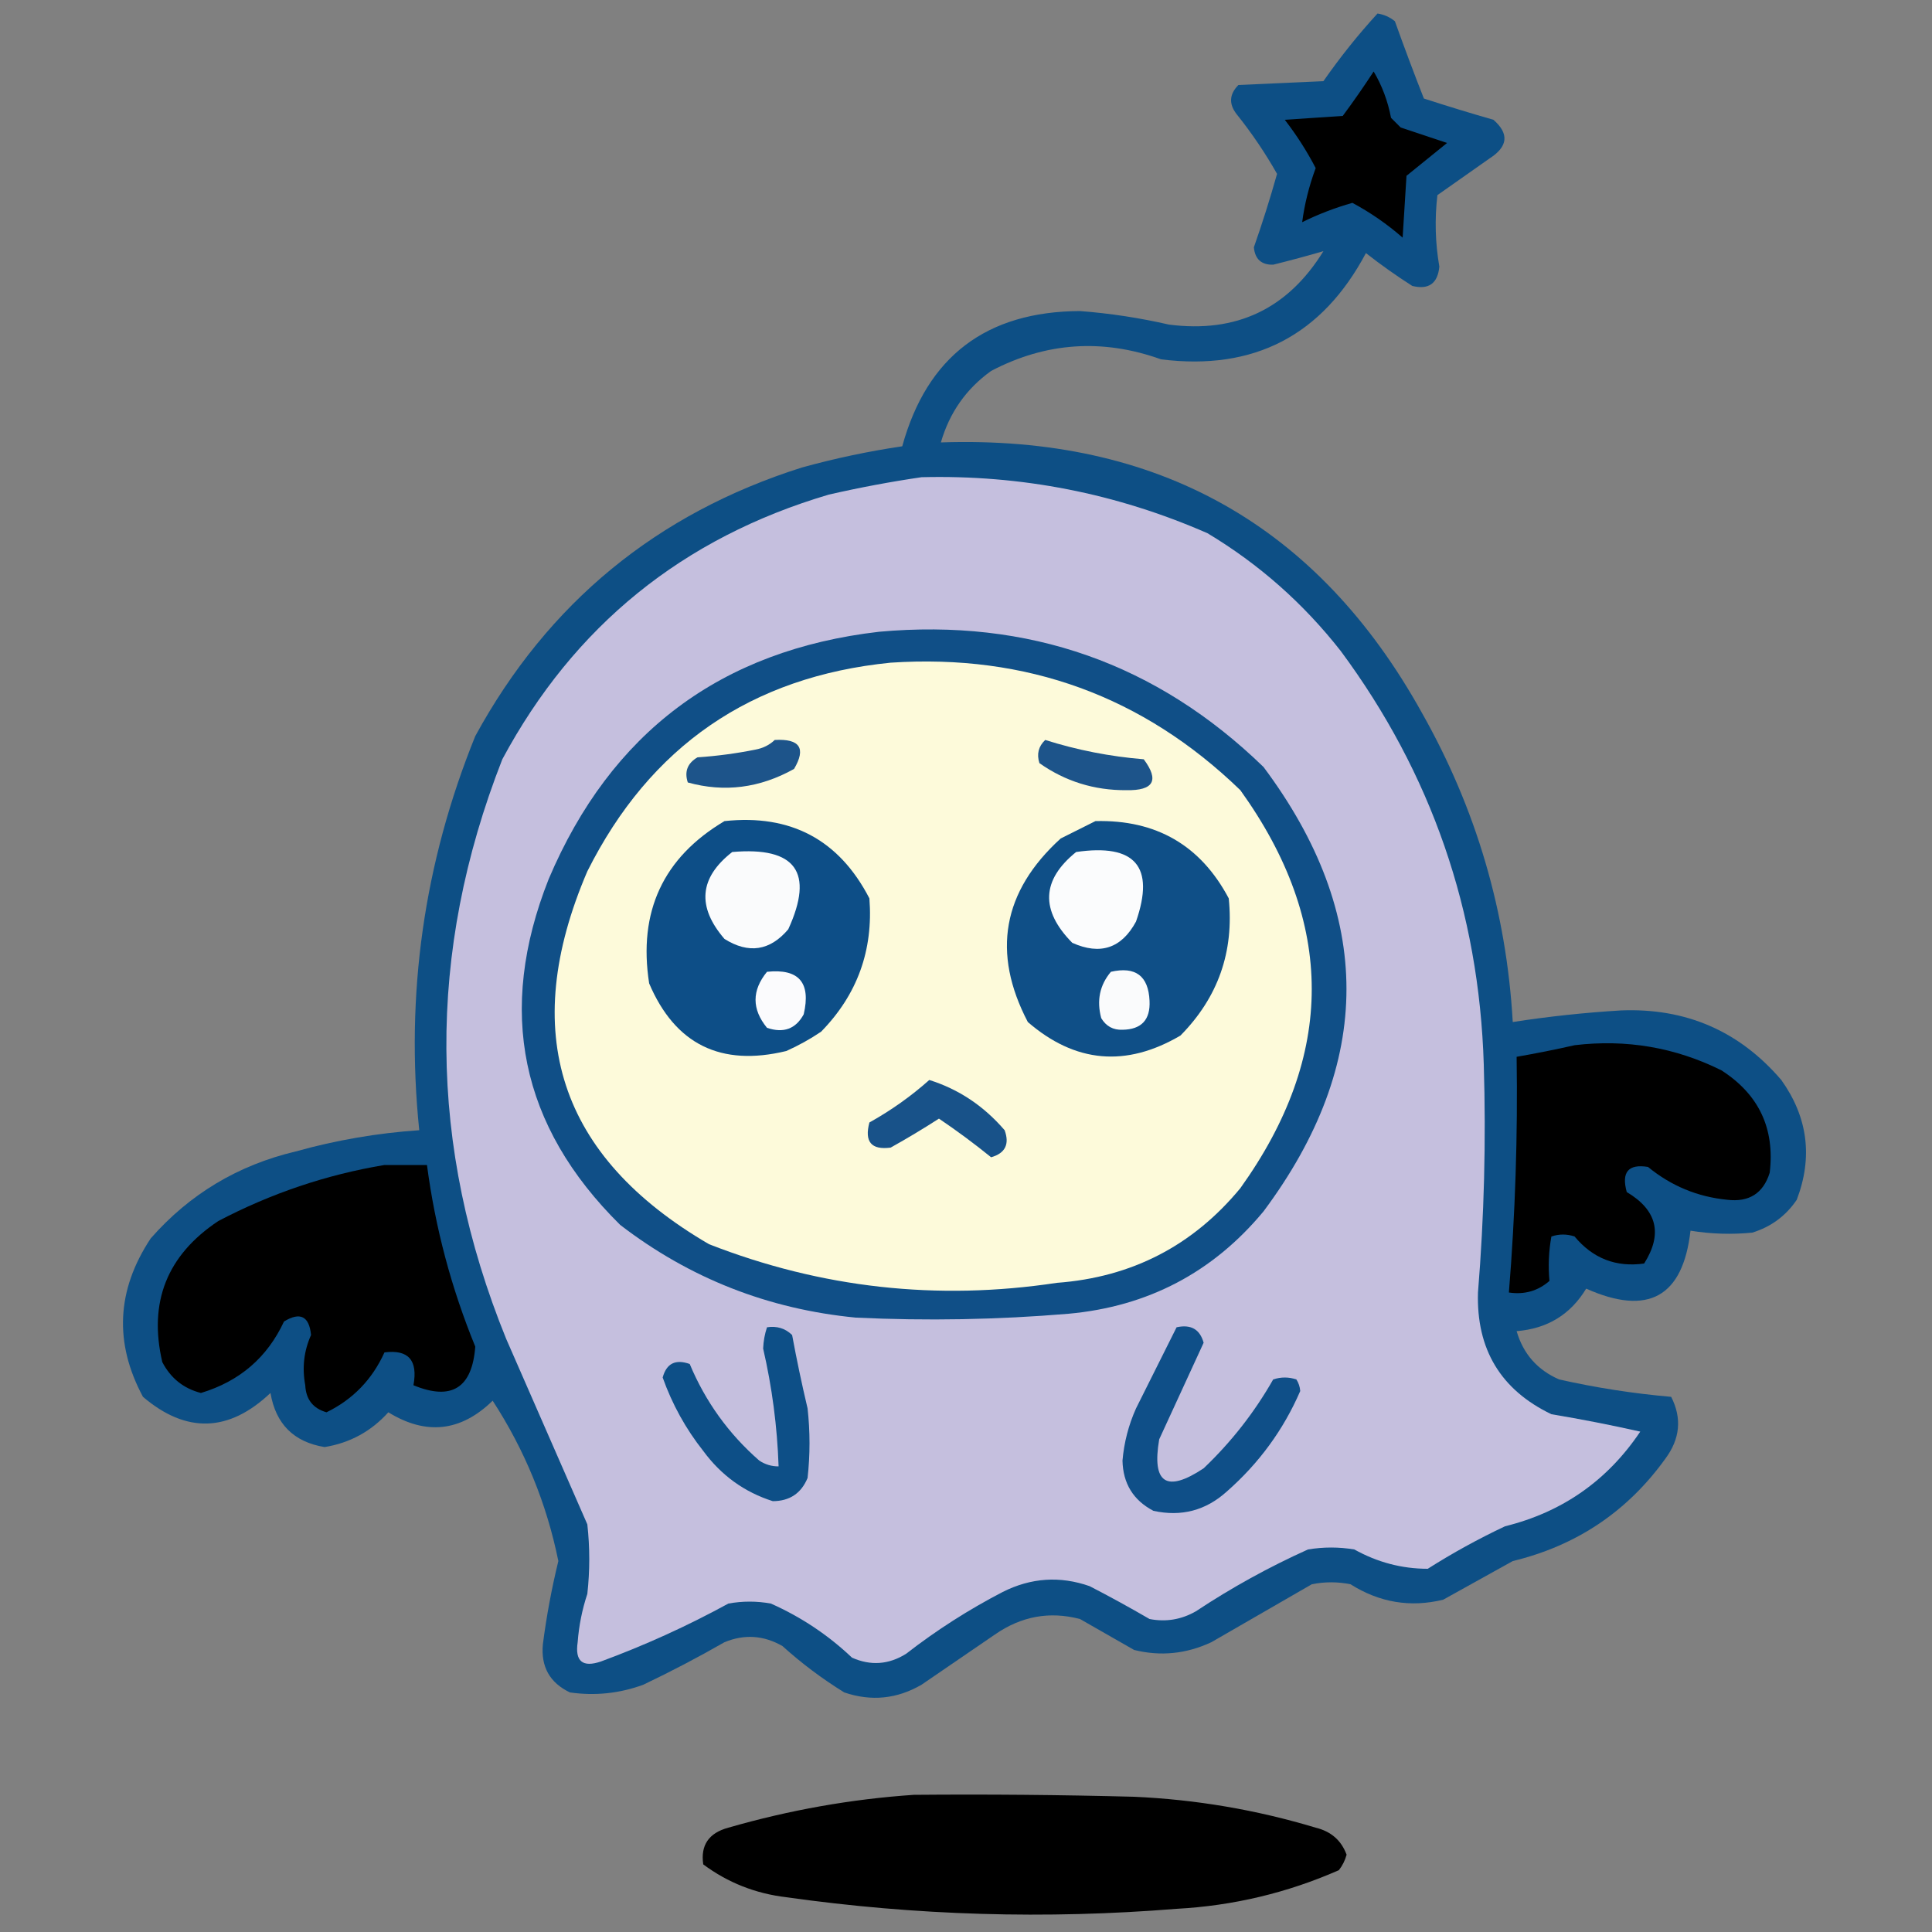 <?xml version="1.0" encoding="UTF-8"?>
<!DOCTYPE svg PUBLIC "-//W3C//DTD SVG 1.1//EN" "http://www.w3.org/Graphics/SVG/1.1/DTD/svg11.dtd">
<svg xmlns="http://www.w3.org/2000/svg" version="1.1" width="500px" height="500px" style="shape-rendering:geometricPrecision; text-rendering:geometricPrecision; image-rendering:optimizeQuality; fill-rule:evenodd; clip-rule:evenodd" xmlns:xlink="http://www.w3.org/1999/xlink">
	<rect width="100%" height="100%" fill="#808080" stroke="none"/>
	<g>
		<path style="opacity:0.944" fill="#074d86" d="M 356.5,3.5 C 358.17,3.751 359.67,4.418 361,5.5C 363.415,12.25 365.915,18.917 368.5,25.5C 374.464,27.432 380.464,29.266 386.5,31C 390.615,34.6 390.281,37.934 385.5,41C 381,44.167 376.5,47.333 372,50.5C 371.273,56.694 371.439,62.86 372.5,69C 372.08,73.375 369.747,75.041 365.5,74C 361.361,71.361 357.361,68.528 353.5,65.5C 342.163,86.835 324.496,96.002 300.5,93C 285.334,87.566 270.667,88.566 256.5,96C 250.063,100.617 245.73,106.784 243.5,114.5C 299.573,112.604 341.073,135.938 368,184.5C 382.043,209.338 389.876,236.005 391.5,264.5C 400.777,263.062 410.111,262.062 419.5,261.5C 436.296,260.818 450.13,266.818 461,279.5C 467.869,289.137 469.202,299.47 465,310.5C 462.188,314.662 458.355,317.495 453.5,319C 448.146,319.529 442.813,319.362 437.5,318.5C 435.544,335.652 426.544,340.652 410.5,333.5C 406.446,340.2 400.446,343.867 392.5,344.5C 394.209,350.376 397.876,354.543 403.5,357C 413.087,359.154 422.754,360.654 432.5,361.5C 435.312,367.027 434.812,372.36 431,377.5C 421.17,391.175 408.003,400.008 391.5,404C 385.5,407.333 379.5,410.667 373.5,414C 365.013,416.072 357.013,414.739 349.5,410C 346.167,409.333 342.833,409.333 339.5,410C 330.833,415 322.167,420 313.5,425C 307.003,428.039 300.336,428.706 293.5,427C 288.833,424.333 284.167,421.667 279.5,419C 271.645,416.939 264.312,418.272 257.5,423C 251.167,427.333 244.833,431.667 238.5,436C 232.135,439.703 225.468,440.37 218.5,438C 212.809,434.487 207.476,430.487 202.5,426C 197.652,423.211 192.652,422.878 187.5,425C 180.658,428.922 173.658,432.588 166.5,436C 160.338,438.264 154.004,438.93 147.5,438C 142.272,435.503 139.939,431.337 140.5,425.5C 141.434,418.263 142.767,411.097 144.5,404C 141.473,389.108 135.806,375.275 127.5,362.5C 119.272,370.521 110.272,371.521 100.5,365.5C 96.063,370.435 90.563,373.435 84,374.5C 76.023,373.189 71.356,368.523 70,360.5C 59.213,370.708 48.213,371.041 37,361.5C 29.492,347.534 30.159,333.868 39,320.5C 49.06,309.049 61.56,301.549 76.5,298C 86.987,295.069 97.654,293.236 108.5,292.5C 104.887,257.288 109.721,223.288 123,190.5C 141.789,156.054 169.956,132.888 207.5,121C 216.069,118.628 224.736,116.795 233.5,115.5C 239.902,92.281 255.235,80.614 279.5,80.5C 287.255,81.094 294.921,82.261 302.5,84C 319.955,86.272 333.288,79.939 342.5,65C 338.298,66.227 333.964,67.394 329.5,68.5C 326.458,68.576 324.791,67.076 324.5,64C 326.693,57.753 328.693,51.419 330.5,45C 327.449,39.6 323.949,34.433 320,29.5C 317.983,26.873 318.15,24.373 320.5,22C 327.833,21.667 335.167,21.333 342.5,21C 346.836,14.784 351.503,8.951 356.5,3.5 Z" />
	</g>
	<g fill="${color1}">
		<path style="opacity:1" d="M 355.5,18.5 C 357.662,22.14 359.162,26.14 360,30.5C 360.833,31.333 361.667,32.167 362.5,33C 366.489,34.331 370.489,35.665 374.5,37C 371,39.833 367.5,42.667 364,45.5C 363.667,50.833 363.333,56.167 363,61.5C 358.998,58.001 354.665,55.001 350,52.5C 345.493,53.779 341.16,55.446 337,57.5C 337.621,52.783 338.788,48.116 340.5,43.5C 338.222,39.118 335.556,34.951 332.5,31C 337.5,30.667 342.5,30.333 347.5,30C 350.3,26.225 352.966,22.392 355.5,18.5 Z" />
	</g>
	<g>
		<path style="opacity:1" fill="#c5bfde" d="M 238.5,123.5 C 264.267,122.849 288.933,127.683 312.5,138C 325.833,145.994 337.333,156.16 347,168.5C 370.45,200.178 382.783,235.845 384,275.5C 384.603,295.19 384.103,314.857 382.5,334.5C 382.061,349.2 388.394,359.7 401.5,366C 409.218,367.286 416.884,368.786 424.5,370.5C 415.999,383.164 404.332,391.331 389.5,395C 382.579,398.265 375.913,401.932 369.5,406C 362.814,405.999 356.481,404.332 350.5,401C 346.5,400.333 342.5,400.333 338.5,401C 328.383,405.558 318.716,410.891 309.5,417C 305.738,419.156 301.738,419.823 297.5,419C 292.398,416.032 287.231,413.199 282,410.5C 274.326,407.811 266.826,408.311 259.5,412C 250.658,416.585 242.325,421.918 234.5,428C 229.994,430.814 225.327,431.147 220.5,429C 214.295,423.126 207.295,418.46 199.5,415C 195.833,414.333 192.167,414.333 188.5,415C 177.888,420.805 166.888,425.805 155.5,430C 150.77,431.604 148.77,429.937 149.5,425C 149.821,420.728 150.654,416.562 152,412.5C 152.667,406.5 152.667,400.5 152,394.5C 145.023,378.54 138.023,362.54 131,346.5C 110.697,296.578 110.364,246.578 130,196.5C 148.518,162.002 176.685,139.169 214.5,128C 222.572,126.157 230.572,124.657 238.5,123.5 Z" />
	</g>
	<g>
		<path style="opacity:1" fill="#104f87" d="M 227.5,163.5 C 266.181,160.002 299.348,171.669 327,198.5C 355.619,236.777 355.619,275.111 327,313.5C 313.887,329.308 297.054,338.141 276.5,340C 258.195,341.536 239.862,341.869 221.5,341C 198.795,338.806 178.461,330.806 160.5,317C 134.651,291.451 128.485,261.617 142,227.5C 158.095,189.57 186.595,168.236 227.5,163.5 Z" />
	</g>
	<g>
		<path style="opacity:1" fill="#fdfada" d="M 230.5,171.5 C 265.692,169.171 295.859,180.171 321,204.5C 345.638,238.78 345.638,273.113 321,307.5C 308.698,322.402 292.865,330.568 273.5,332C 242.548,336.682 212.548,333.349 183.5,322C 144.616,299.346 134.116,267.179 152,225.5C 168.234,193.104 194.401,175.104 230.5,171.5 Z" />
	</g>
	<g>
		<path style="opacity:1" fill="#1d548a" d="M 200.5,191.5 C 207.004,191.138 208.671,193.638 205.5,199C 196.613,203.961 187.447,205.128 178,202.5C 177.08,199.692 177.913,197.525 180.5,196C 185.547,195.662 190.547,194.995 195.5,194C 197.491,193.626 199.158,192.793 200.5,191.5 Z" />
	</g>
	<g>
		<path style="opacity:1" fill="#1d548a" d="M 270.5,191.5 C 278.762,194.119 287.262,195.785 296,196.5C 300.073,201.965 298.573,204.632 291.5,204.5C 283.195,204.552 275.695,202.219 269,197.5C 268.252,195.16 268.752,193.16 270.5,191.5 Z" />
	</g>
	<g>
		<path style="opacity:1" fill="#0d4e87" d="M 187.5,212.5 C 204.654,210.658 217.154,217.324 225,232.5C 226.033,245.925 221.866,257.425 212.5,267C 209.661,268.92 206.661,270.587 203.5,272C 186.552,276.109 174.718,270.275 168,254.5C 165.118,235.94 171.618,221.94 187.5,212.5 Z" />
	</g>
	<g>
		<path style="opacity:1" fill="#0f4f87" d="M 283.5,212.5 C 299.224,212.105 310.724,218.772 318,232.5C 319.397,246.309 315.231,258.142 305.5,268C 291.429,276.27 278.262,275.103 266,264.5C 256.61,246.546 259.443,230.712 274.5,217C 277.592,215.454 280.592,213.954 283.5,212.5 Z" />
	</g>
	<g>
		<path style="opacity:1" fill="#fafbfc" d="M 189.5,220.5 C 205.935,219.072 210.768,225.739 204,240.5C 199.261,246.082 193.761,246.915 187.5,243C 180.299,234.657 180.966,227.157 189.5,220.5 Z" />
	</g>
	<g>
		<path style="opacity:1" fill="#fbfcfd" d="M 278.5,220.5 C 293.784,218.266 298.95,224.266 294,238.5C 290.259,245.423 284.759,247.256 277.5,244C 269.196,235.583 269.529,227.749 278.5,220.5 Z" />
	</g>
	<g>
		<path style="opacity:1" fill="#fbfbfd" d="M 198.5,251.5 C 206.748,250.632 209.915,254.298 208,262.5C 205.947,266.292 202.781,267.458 198.5,266C 194.547,261.169 194.547,256.335 198.5,251.5 Z" />
	</g>
	<g>
		<path style="opacity:1" fill="#fafbfc" d="M 287.5,251.5 C 293.875,250.049 297.208,252.549 297.5,259C 297.741,263.926 295.407,266.426 290.5,266.5C 288.088,266.594 286.255,265.594 285,263.5C 283.773,258.938 284.607,254.938 287.5,251.5 Z" />
	</g>
	<g fill="${color2}">
		<path style="opacity:1" d="M 407.5,270.5 C 420.885,268.899 433.552,271.065 445.5,277C 455.197,283.228 459.364,292.061 458,303.5C 456.326,308.843 452.66,311.176 447,310.5C 439.317,309.742 432.483,306.909 426.5,302C 421.41,301.171 419.576,303.338 421,308.5C 428.86,313.172 430.36,319.339 425.5,327C 418.218,328.016 412.218,325.683 407.5,320C 405.5,319.333 403.5,319.333 401.5,320C 400.813,323.766 400.646,327.599 401,331.5C 398.016,334.1 394.516,335.1 390.5,334.5C 392.149,314.206 392.816,293.872 392.5,273.5C 397.647,272.604 402.647,271.604 407.5,270.5 Z" />
		<path style="opacity:1" d="M 99.5,301.5 C 103.167,301.5 106.833,301.5 110.5,301.5C 112.63,317.685 116.797,333.352 123,348.5C 122.196,359.231 116.863,362.564 107,358.5C 108.193,352.036 105.693,349.203 99.5,350C 96.332,357.001 91.332,362.167 84.5,365.5C 81.012,364.508 79.179,362.175 79,358.5C 78.154,353.944 78.654,349.611 80.5,345.5C 80.019,340.618 77.686,339.451 73.5,342C 69.171,351.321 62.004,357.487 52,360.5C 47.507,359.346 44.174,356.679 42,352.5C 38.389,337.005 43.222,324.838 56.5,316C 70.173,308.832 84.506,303.998 99.5,301.5 Z" />
	</g>
	<g>
		<path style="opacity:1" fill="#185289" d="M 240.5,279.5 C 248.093,281.879 254.593,286.213 260,292.5C 261.316,296.128 260.149,298.461 256.5,299.5C 252.13,295.96 247.63,292.626 243,289.5C 238.932,292.119 234.766,294.619 230.5,297C 225.504,297.664 223.67,295.498 225,290.5C 230.625,287.359 235.792,283.692 240.5,279.5 Z" />
	</g>
	<g>
		<path style="opacity:1" fill="#0d4f87" d="M 198.5,343.5 C 201.044,343.104 203.211,343.771 205,345.5C 206.175,351.865 207.508,358.199 209,364.5C 209.667,370.5 209.667,376.5 209,382.5C 207.347,386.482 204.347,388.482 200,388.5C 192.645,386.16 186.645,381.826 182,375.5C 177.468,369.773 173.968,363.44 171.5,356.5C 172.486,352.853 174.819,351.686 178.5,353C 182.565,362.731 188.565,371.065 196.5,378C 198.025,379.009 199.692,379.509 201.5,379.5C 201.147,369.199 199.814,359.032 197.5,349C 197.581,347.076 197.914,345.243 198.5,343.5 Z" />
	</g>
	<g>
		<path style="opacity:1" fill="#0f4f88" d="M 304.5,343.5 C 308.198,342.68 310.531,344.013 311.5,347.5C 307.669,355.828 303.836,364.162 300,372.5C 298.051,383.885 301.884,386.385 311.5,380C 318.645,373.193 324.645,365.527 329.5,357C 331.5,356.333 333.5,356.333 335.5,357C 336.081,357.893 336.415,358.893 336.5,360C 332.155,370.028 325.821,378.694 317.5,386C 312.062,390.921 305.729,392.588 298.5,391C 293.297,388.267 290.631,383.933 290.5,378C 290.908,373.292 292.074,368.792 294,364.5C 297.529,357.442 301.029,350.442 304.5,343.5 Z" />
	</g>
	<g fill="${color3}">
		<path style="opacity:0.968" d="M 236.5,464.5 C 255.503,464.333 274.503,464.5 293.5,465C 309.512,465.716 325.178,468.382 340.5,473C 344.475,473.967 347.142,476.3 348.5,480C 348.097,481.473 347.43,482.806 346.5,484C 333.142,489.873 319.142,493.206 304.5,494C 270.707,496.739 237.04,495.739 203.5,491C 195.508,490.053 188.342,487.22 182,482.5C 181.267,477.537 183.433,474.37 188.5,473C 204.33,468.434 220.33,465.6 236.5,464.5 Z" />
	</g>
</svg>
